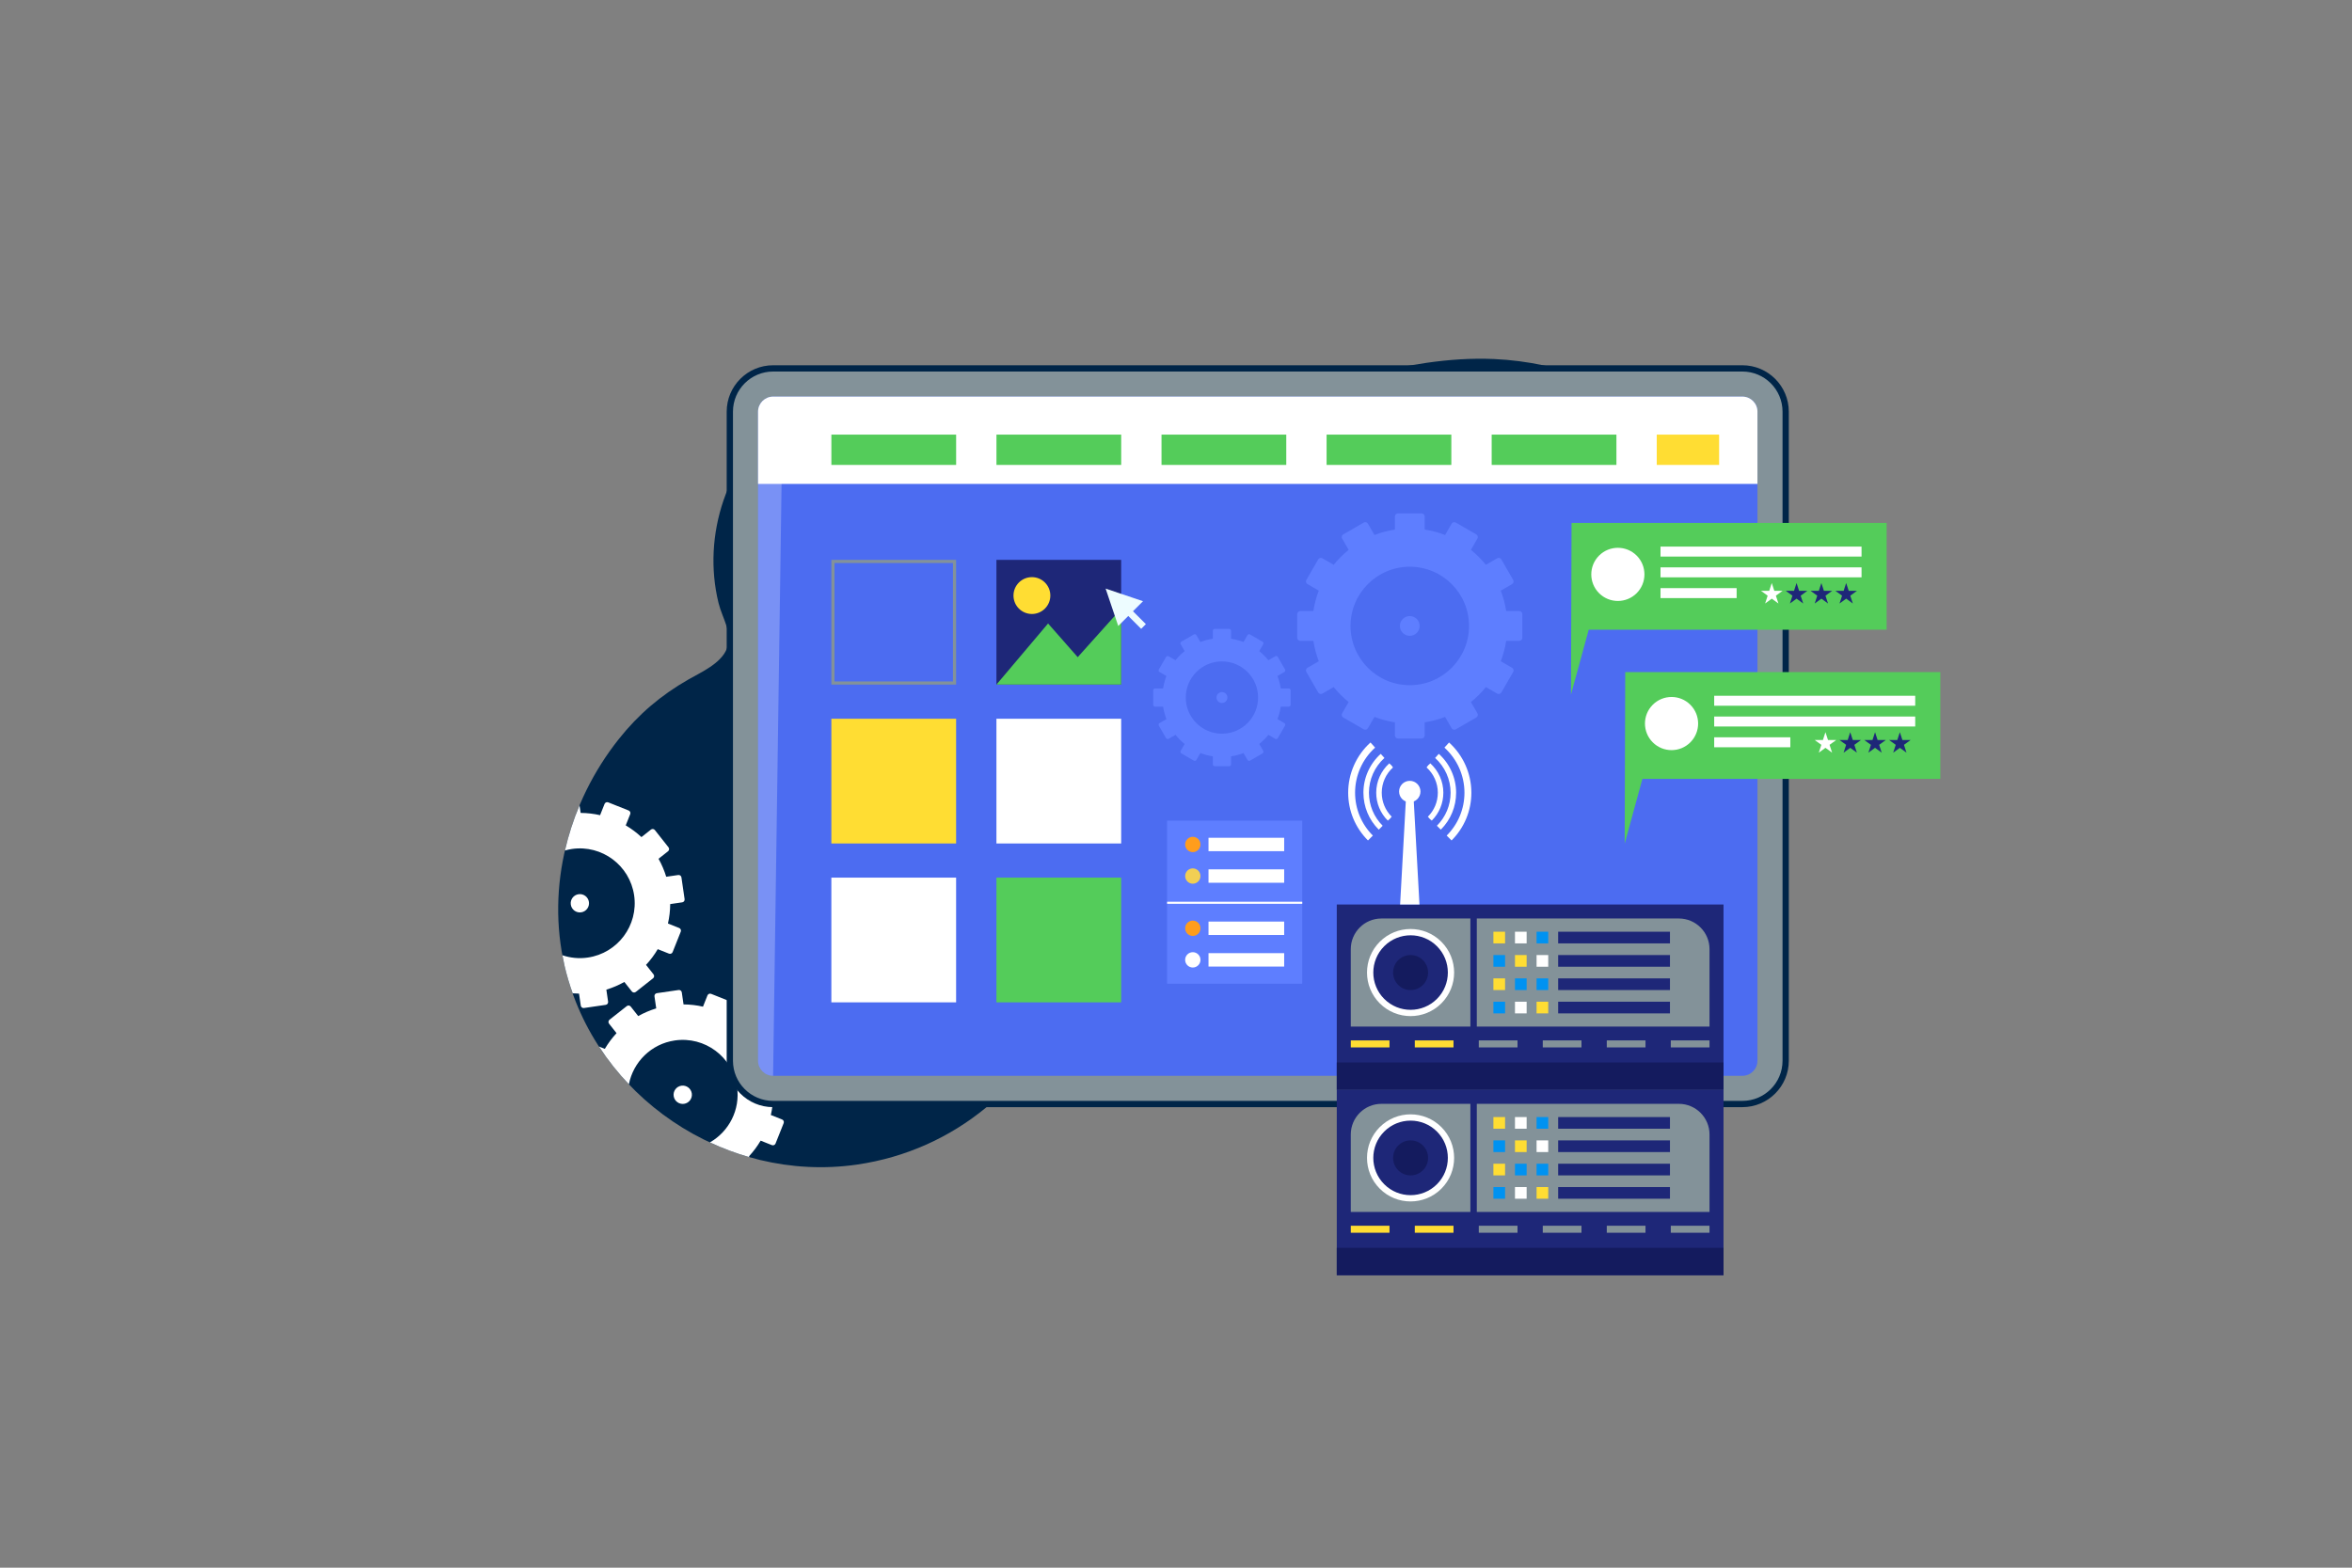 <svg width="420" height="280" viewBox="0 0 420 280" fill="none" xmlns="http://www.w3.org/2000/svg">
<rect x="0" y="0" width="420" height="280" fill="#808080" stroke="none"/>
<g clip-path="url(#clip0_14832_40815)">
<path d="M284.294 67.859C278.739 65.665 272.75 64.391 266.811 64.126C250.562 63.399 235.302 70.176 219.388 72.225C208.769 73.593 197.957 73.45 187.378 71.803C176.904 70.172 167.118 64.886 156.382 66.448C143.861 68.269 133.279 77.446 129.204 89.355C127.187 95.249 126.823 101.664 128.316 107.722C128.996 110.477 130.904 113.085 129.777 115.893C128.723 118.52 125.201 120.062 122.916 121.37C118.026 124.17 114.012 127.572 110.484 132.021C101.491 143.361 97.532 158.321 100.824 172.529C106.225 195.838 129.491 211.427 153.066 207.999C170.608 205.447 184.45 193.471 190.213 177.947C197.87 171.85 205.181 165.388 212.238 159.881C229.504 146.405 246.7 141.218 268.049 138.08C281.275 136.136 295.43 132.55 303.761 122.096C319.615 102.2 305.121 76.083 284.294 67.859Z" fill="#002548"/>
<path d="M139.491 190.485L137.344 190.797C136.997 189.663 136.536 188.588 135.968 187.584L137.667 186.244C137.885 186.072 137.922 185.756 137.751 185.538L135.319 182.456C135.147 182.239 134.832 182.202 134.614 182.373L132.918 183.711C132.061 182.914 131.122 182.213 130.114 181.619L130.913 179.612C131.016 179.355 130.89 179.062 130.633 178.96L126.986 177.507C126.728 177.405 126.436 177.53 126.334 177.788L125.533 179.798C124.409 179.539 123.247 179.404 122.061 179.395L121.749 177.247C121.709 176.973 121.454 176.782 121.179 176.823L117.295 177.388C117.021 177.428 116.83 177.683 116.87 177.957L117.183 180.105C116.049 180.452 114.974 180.912 113.97 181.48L112.629 179.781C112.457 179.563 112.141 179.526 111.924 179.698L108.842 182.13C108.624 182.302 108.587 182.618 108.759 182.835L110.096 184.531C109.3 185.387 108.599 186.327 108.005 187.335L106.965 186.92C108.537 189.338 110.328 191.593 112.303 193.666C113.075 189.69 116.271 186.449 120.506 185.833C125.862 185.054 130.836 188.764 131.615 194.12C132.212 198.225 130.167 202.098 126.77 204.038C129.056 205.102 131.424 205.995 133.86 206.688L133.737 206.531C134.533 205.675 135.234 204.735 135.829 203.727L137.835 204.527C138.093 204.63 138.385 204.504 138.488 204.247L139.941 200.6C140.043 200.342 139.918 200.05 139.66 199.947L137.65 199.147C137.909 198.023 138.044 196.861 138.053 195.675L140.201 195.363C140.475 195.323 140.666 195.068 140.625 194.793L140.06 190.908C140.021 190.635 139.766 190.445 139.491 190.485Z" fill="white"/>
<path d="M121.681 193.913C120.787 194.043 120.168 194.873 120.299 195.767C120.429 196.661 121.258 197.28 122.152 197.15C123.046 197.02 123.665 196.19 123.535 195.296C123.405 194.403 122.575 193.784 121.681 193.913Z" fill="white"/>
<path d="M108.589 178.905L108.277 176.757C109.411 176.411 110.486 175.95 111.49 175.382L112.83 177.081C113.002 177.299 113.318 177.336 113.536 177.164L116.618 174.732C116.835 174.56 116.872 174.245 116.701 174.027L115.363 172.331C116.16 171.474 116.861 170.535 117.455 169.527L119.462 170.327C119.719 170.429 120.012 170.304 120.114 170.046L121.567 166.4C121.669 166.142 121.544 165.85 121.286 165.747L119.276 164.946C119.535 163.822 119.67 162.661 119.679 161.475L121.827 161.162C122.101 161.123 122.292 160.868 122.251 160.593L121.686 156.708C121.646 156.434 121.392 156.243 121.117 156.284L118.969 156.596C118.622 155.462 118.162 154.387 117.594 153.383L119.293 152.043C119.511 151.871 119.548 151.555 119.376 151.337L116.944 148.256C116.772 148.038 116.456 148.001 116.238 148.172L114.543 149.51C113.686 148.714 112.746 148.012 111.739 147.418L112.538 145.411C112.64 145.154 112.515 144.861 112.257 144.759L108.611 143.306C108.353 143.204 108.061 143.329 107.958 143.587L107.158 145.597C106.034 145.338 104.872 145.204 103.686 145.194L103.488 143.837C102.389 146.451 101.516 149.152 100.883 151.907C101.289 151.792 101.703 151.694 102.131 151.632C107.487 150.853 112.461 154.563 113.24 159.919C114.019 165.276 110.309 170.25 104.952 171.028C103.378 171.258 101.841 171.09 100.43 170.615C100.548 171.254 100.676 171.892 100.823 172.528C101.21 174.199 101.7 175.825 102.264 177.414C102.64 177.443 103.017 177.463 103.398 177.466L103.711 179.614C103.75 179.888 104.006 180.079 104.28 180.038L108.165 179.473C108.439 179.434 108.63 179.179 108.589 178.905Z" fill="white"/>
<path d="M105.164 161.095C105.034 160.202 104.204 159.582 103.31 159.713C102.416 159.843 101.797 160.672 101.928 161.566C102.057 162.46 102.887 163.079 103.781 162.949C104.674 162.819 105.294 161.989 105.164 161.095Z" fill="white"/>
<path d="M138.056 197.744C133.485 197.744 129.766 194.025 129.766 189.453V73.529C129.766 68.957 133.485 65.238 138.056 65.238H311.14C315.711 65.238 319.43 68.957 319.43 73.529V189.454C319.43 194.025 315.711 197.744 311.14 197.744L138.056 197.744Z" fill="#002548"/>
<path d="M311.14 196.625H138.058C134.097 196.625 130.887 193.414 130.887 189.454V73.529C130.887 69.568 134.097 66.358 138.058 66.358H311.141C315.101 66.358 318.311 69.568 318.311 73.529V189.454C318.311 193.414 315.1 196.625 311.14 196.625Z" fill="#839299"/>
<path d="M138.058 192.144C136.575 192.144 135.367 190.937 135.367 189.453V73.529C135.367 72.045 136.574 70.838 138.058 70.838H311.141C312.625 70.838 313.832 72.045 313.832 73.529V189.454C313.832 190.937 312.625 192.145 311.141 192.145L138.058 192.144Z" fill="#4C6CF1"/>
<path d="M313.831 86.429V73.529C313.831 72.045 312.625 70.838 311.141 70.838H138.058C136.575 70.838 135.367 72.045 135.367 73.529V86.429H313.831Z" fill="white"/>
<path opacity="0.25" d="M138.054 192.144C136.571 192.144 135.363 190.937 135.363 189.453V73.528C135.363 72.045 136.57 70.838 138.054 70.838H311.137C312.621 70.838 313.828 72.044 313.828 73.528L139.728 75.229L138.054 192.144Z" fill="white"/>
<path d="M307.771 161.55H238.711V194.653H307.771V161.55Z" fill="#1E2778"/>
<path d="M307.771 189.761H238.711V194.653H307.771V189.761Z" fill="#141B5E"/>
<path d="M262.568 164.051H246.681C243.665 164.051 241.211 166.504 241.211 169.521V183.359H262.568V164.051Z" fill="#839299"/>
<path d="M299.801 164.051H263.715V183.359H305.271V169.521C305.271 166.504 302.817 164.051 299.801 164.051Z" fill="#839299"/>
<path d="M268.763 166.412H266.68V168.496H268.763V166.412Z" fill="#FFDD33"/>
<path d="M268.763 170.579H266.68V172.663H268.763V170.579Z" fill="#0092F1"/>
<path d="M268.763 174.746H266.68V176.83H268.763V174.746Z" fill="#FFDD33"/>
<path d="M268.763 178.914H266.68V180.998H268.763V178.914Z" fill="#0092F1"/>
<path d="M272.615 166.412H270.531V168.496H272.615V166.412Z" fill="white"/>
<path d="M272.615 170.579H270.531V172.663H272.615V170.579Z" fill="#FFDD33"/>
<path d="M272.615 174.746H270.531V176.83H272.615V174.746Z" fill="#0092F1"/>
<path d="M272.615 178.914H270.531V180.998H272.615V178.914Z" fill="white"/>
<path d="M276.47 166.412H274.387V168.496H276.47V166.412Z" fill="#0092F1"/>
<path d="M276.47 170.579H274.387V172.663H276.47V170.579Z" fill="white"/>
<path d="M276.47 174.747H274.387V176.83H276.47V174.747Z" fill="#0092F1"/>
<path d="M276.47 178.914H274.387V180.998H276.47V178.914Z" fill="#FFDD33"/>
<path d="M298.208 166.412H278.242V168.496H298.208V166.412Z" fill="#1E2778"/>
<path d="M298.208 170.579H278.242V172.663H298.208V170.579Z" fill="#1E2778"/>
<path d="M298.208 174.747H278.242V176.83H298.208V174.747Z" fill="#1E2778"/>
<path d="M298.208 178.914H278.242V180.998H298.208V178.914Z" fill="#1E2778"/>
<path d="M257.388 179.206C260.426 176.168 260.426 171.243 257.388 168.205C254.35 165.167 249.425 165.167 246.387 168.205C243.349 171.243 243.349 176.168 246.387 179.206C249.425 182.244 254.35 182.244 257.388 179.206Z" fill="white"/>
<path d="M256.596 178.412C259.196 175.813 259.196 171.598 256.596 168.999C253.997 166.4 249.782 166.4 247.183 168.999C244.584 171.598 244.584 175.813 247.183 178.412C249.783 181.012 253.997 181.012 256.596 178.412Z" fill="#1E2778"/>
<path d="M248.766 173.705C248.766 171.979 250.165 170.58 251.891 170.58C253.617 170.58 255.016 171.979 255.016 173.705C255.016 175.431 253.617 176.831 251.891 176.831C250.165 176.831 248.766 175.431 248.766 173.705Z" fill="#141B5E"/>
<path d="M248.124 185.824H241.211V187.074H248.124V185.824Z" fill="#FFDD33"/>
<path d="M259.554 185.824H252.641V187.074H259.554V185.824Z" fill="#FFDD33"/>
<path d="M270.984 185.824H264.07V187.074H270.984V185.824Z" fill="#839299"/>
<path d="M282.409 185.824H275.496V187.074H282.409V185.824Z" fill="#839299"/>
<path d="M293.839 185.824H286.926V187.074H293.839V185.824Z" fill="#839299"/>
<path d="M305.269 185.824H298.355V187.074H305.269V185.824Z" fill="#839299"/>
<path d="M307.771 194.653H238.711V227.756H307.771V194.653Z" fill="#1E2778"/>
<path d="M307.771 222.864H238.711V227.756H307.771V222.864Z" fill="#141B5E"/>
<path d="M262.568 197.153H246.681C243.665 197.153 241.211 199.607 241.211 202.623V216.461H262.568V197.153Z" fill="#839299"/>
<path d="M299.801 197.153H263.715V216.461H305.271V202.623C305.271 199.607 302.817 197.153 299.801 197.153Z" fill="#839299"/>
<path d="M268.763 199.515H266.68V201.598H268.763V199.515Z" fill="#FFDD33"/>
<path d="M268.763 203.682H266.68V205.766H268.763V203.682Z" fill="#0092F1"/>
<path d="M268.763 207.849H266.68V209.933H268.763V207.849Z" fill="#FFDD33"/>
<path d="M268.763 212.017H266.68V214.1H268.763V212.017Z" fill="#0092F1"/>
<path d="M272.615 199.515H270.531V201.598H272.615V199.515Z" fill="white"/>
<path d="M272.615 203.682H270.531V205.766H272.615V203.682Z" fill="#FFDD33"/>
<path d="M272.615 207.849H270.531V209.933H272.615V207.849Z" fill="#0092F1"/>
<path d="M272.615 212.017H270.531V214.1H272.615V212.017Z" fill="white"/>
<path d="M276.47 199.515H274.387V201.598H276.47V199.515Z" fill="#0092F1"/>
<path d="M276.47 203.682H274.387V205.766H276.47V203.682Z" fill="white"/>
<path d="M276.47 207.849H274.387V209.933H276.47V207.849Z" fill="#0092F1"/>
<path d="M276.47 212.017H274.387V214.1H276.47V212.017Z" fill="#FFDD33"/>
<path d="M298.208 199.515H278.242V201.598H298.208V199.515Z" fill="#1E2778"/>
<path d="M298.208 203.682H278.242V205.766H298.208V203.682Z" fill="#1E2778"/>
<path d="M298.208 207.849H278.242V209.933H298.208V207.849Z" fill="#1E2778"/>
<path d="M298.208 212.017H278.242V214.1H298.208V212.017Z" fill="#1E2778"/>
<path d="M257.388 212.308C260.426 209.271 260.426 204.345 257.388 201.307C254.35 198.27 249.425 198.27 246.387 201.307C243.349 204.345 243.349 209.271 246.387 212.308C249.425 215.346 254.35 215.346 257.388 212.308Z" fill="white"/>
<path d="M256.596 211.514C259.196 208.915 259.196 204.701 256.596 202.101C253.997 199.502 249.782 199.502 247.183 202.101C244.584 204.701 244.584 208.915 247.183 211.514C249.783 214.114 253.997 214.114 256.596 211.514Z" fill="#1E2778"/>
<path d="M248.766 206.808C248.766 205.082 250.165 203.682 251.891 203.682C253.617 203.682 255.016 205.082 255.016 206.808C255.016 208.533 253.617 209.933 251.891 209.933C250.165 209.933 248.766 208.533 248.766 206.808Z" fill="#141B5E"/>
<path d="M248.124 218.927H241.211V220.177H248.124V218.927Z" fill="#FFDD33"/>
<path d="M259.554 218.927H252.641V220.177H259.554V218.927Z" fill="#FFDD33"/>
<path d="M270.984 218.927H264.07V220.177H270.984V218.927Z" fill="#839299"/>
<path d="M282.409 218.927H275.496V220.177H282.409V218.927Z" fill="#839299"/>
<path d="M293.839 218.927H286.926V220.177H293.839V218.927Z" fill="#839299"/>
<path d="M305.269 218.927H298.355V220.177H305.269V218.927Z" fill="#839299"/>
<path d="M244.281 150.11C242.001 147.831 240.746 144.799 240.746 141.575C240.746 138.167 242.198 134.901 244.73 132.614L245.556 133.529C243.283 135.582 241.979 138.514 241.979 141.574C241.979 144.469 243.106 147.191 245.153 149.238L244.281 150.11Z" fill="white"/>
<path d="M247.997 146.397C246.709 145.109 246 143.396 246 141.575C246 139.656 246.822 137.813 248.256 136.519L248.586 136.884C247.256 138.085 246.493 139.795 246.493 141.575C246.493 143.265 247.151 144.854 248.346 146.049L247.997 146.397Z" fill="white"/>
<path d="M246.207 148.184C244.441 146.419 243.469 144.071 243.469 141.575C243.469 138.944 244.595 136.418 246.56 134.644L247.221 135.375C245.463 136.963 244.455 139.222 244.455 141.575C244.455 143.808 245.325 145.908 246.904 147.487L246.207 148.184Z" fill="white"/>
<path d="M247.824 146.571C246.489 145.237 245.754 143.462 245.754 141.575C245.754 139.586 246.606 137.676 248.091 136.335L248.752 137.067C247.473 138.221 246.74 139.864 246.74 141.575C246.74 143.199 247.372 144.725 248.52 145.874L247.824 146.571Z" fill="white"/>
<path d="M259.208 150.11L258.337 149.239C260.384 147.192 261.511 144.47 261.511 141.575C261.511 138.515 260.207 135.583 257.934 133.53L258.76 132.615C261.291 134.902 262.744 138.168 262.744 141.576C262.744 144.799 261.488 147.83 259.208 150.11Z" fill="white"/>
<path d="M255.499 146.397L255.15 146.049C256.345 144.854 257.003 143.265 257.003 141.575C257.003 139.795 256.24 138.085 254.91 136.884L255.241 136.519C256.674 137.813 257.496 139.656 257.496 141.575C257.496 143.396 256.787 145.109 255.499 146.397Z" fill="white"/>
<path d="M257.284 148.184L256.587 147.486C258.166 145.907 259.036 143.808 259.036 141.574C259.036 139.221 258.027 136.962 256.27 135.374L256.93 134.642C258.895 136.416 260.022 138.943 260.022 141.574C260.022 144.072 259.05 146.419 257.284 148.184Z" fill="white"/>
<path d="M255.67 146.571L254.973 145.874C256.121 144.725 256.754 143.199 256.754 141.575C256.754 139.865 256.021 138.222 254.742 137.066L255.403 136.335C256.888 137.676 257.74 139.586 257.74 141.575C257.74 143.463 257.005 145.237 255.67 146.571Z" fill="white"/>
<path d="M251.746 143.283C252.801 143.283 253.656 142.428 253.656 141.373C253.656 140.318 252.801 139.463 251.746 139.463C250.691 139.463 249.836 140.318 249.836 141.373C249.836 142.428 250.691 143.283 251.746 143.283Z" fill="white"/>
<path d="M253.478 161.55H250.02L251.133 141.373H252.365L253.478 161.55Z" fill="white"/>
<path d="M170.737 77.624H148.461V83.037H170.737V77.624Z" fill="#54CC5A"/>
<path d="M200.214 77.624H177.938V83.037H200.214V77.624Z" fill="#54CC5A"/>
<path d="M229.69 77.624H207.414V83.037H229.69V77.624Z" fill="#54CC5A"/>
<path d="M259.167 77.624H236.891V83.037H259.167V77.624Z" fill="#54CC5A"/>
<path d="M288.647 77.624H266.371V83.037H288.647V77.624Z" fill="#54CC5A"/>
<path d="M306.985 77.624H295.848V83.037H306.985V77.624Z" fill="#FFDD33"/>
<path d="M336.9 112.475H283.7L280.535 124.046L280.634 93.394H336.9V112.475Z" fill="#54CC5A"/>
<path d="M332.419 97.626H296.52V99.406H332.419V97.626Z" fill="white"/>
<path d="M332.419 101.335H296.52V103.115H332.419V101.335Z" fill="white"/>
<path d="M310.115 105.043H296.52V106.824H310.115V105.043Z" fill="white"/>
<path d="M292.261 105.946C294.115 104.092 294.115 101.086 292.261 99.232C290.408 97.378 287.402 97.378 285.548 99.232C283.694 101.086 283.694 104.092 285.548 105.946C287.402 107.799 290.408 107.799 292.261 105.946Z" fill="white"/>
<path d="M316.388 104.13L316.843 105.528H318.312L317.123 106.391L317.577 107.789L316.388 106.925L315.2 107.789L315.654 106.391L314.465 105.528H315.934L316.388 104.13Z" fill="white"/>
<path d="M320.814 104.13L321.268 105.528H322.738L321.549 106.391L322.003 107.789L320.814 106.925L319.625 107.789L320.079 106.391L318.891 105.528H320.36L320.814 104.13Z" fill="#1E2778"/>
<path d="M325.244 104.13L325.698 105.528H327.168L325.979 106.391L326.433 107.789L325.244 106.925L324.055 107.789L324.509 106.391L323.32 105.528H324.79L325.244 104.13Z" fill="#1E2778"/>
<path d="M329.674 104.13L330.128 105.528H331.597L330.408 106.391L330.862 107.789L329.674 106.925L328.485 107.789L328.939 106.391L327.75 105.528H329.219L329.674 104.13Z" fill="#1E2778"/>
<path d="M346.486 139.118H293.286L290.121 150.688L290.22 120.037H346.486V139.118Z" fill="#54CC5A"/>
<path d="M342.005 124.268H306.105V126.049H342.005V124.268Z" fill="white"/>
<path d="M342.005 127.977H306.105V129.758H342.005V127.977Z" fill="white"/>
<path d="M319.701 131.686H306.105V133.466H319.701V131.686Z" fill="white"/>
<path d="M301.847 132.588C303.701 130.734 303.701 127.728 301.847 125.875C299.994 124.021 296.988 124.021 295.134 125.875C293.28 127.728 293.28 130.734 295.134 132.588C296.988 134.442 299.994 134.442 301.847 132.588Z" fill="white"/>
<path d="M325.974 130.772L326.429 132.17H327.898L326.709 133.034L327.163 134.432L325.974 133.568L324.786 134.432L325.24 133.034L324.051 132.17H325.52L325.974 130.772Z" fill="white"/>
<path d="M330.4 130.772L330.854 132.17H332.324L331.135 133.034L331.589 134.432L330.4 133.568L329.211 134.432L329.665 133.034L328.477 132.17H329.946L330.4 130.772Z" fill="#1E2778"/>
<path d="M334.83 130.772L335.284 132.17H336.753L335.565 133.034L336.019 134.432L334.83 133.568L333.641 134.432L334.095 133.034L332.906 132.17H334.376L334.83 130.772Z" fill="#1E2778"/>
<path d="M339.26 130.772L339.714 132.17H341.183L339.994 133.034L340.448 134.432L339.26 133.568L338.071 134.432L338.525 133.034L337.336 132.17H338.805L339.26 130.772Z" fill="#1E2778"/>
<path d="M254.407 131.357V129.014C255.672 128.82 256.892 128.495 258.052 128.044L259.221 130.068C259.37 130.327 259.702 130.416 259.961 130.266L263.631 128.147C263.89 127.997 263.979 127.665 263.83 127.406L262.664 125.386C263.648 124.595 264.543 123.7 265.335 122.716L267.354 123.882C267.613 124.031 267.945 123.943 268.095 123.684L270.214 120.014C270.363 119.755 270.275 119.423 270.015 119.273L267.992 118.105C268.443 116.944 268.768 115.725 268.962 114.459H271.305C271.604 114.459 271.847 114.217 271.847 113.917V109.68C271.847 109.38 271.604 109.138 271.305 109.138H268.962C268.767 107.872 268.443 106.652 267.992 105.492L270.015 104.324C270.274 104.174 270.363 103.842 270.214 103.583L268.095 99.913C267.945 99.654 267.613 99.565 267.354 99.715L265.335 100.881C264.543 99.897 263.648 99.002 262.664 98.21L263.83 96.191C263.979 95.932 263.891 95.6 263.631 95.45L259.961 93.332C259.702 93.182 259.371 93.27 259.221 93.53L258.052 95.553C256.892 95.102 255.672 94.777 254.407 94.583V92.24C254.407 91.941 254.164 91.698 253.865 91.698H249.627C249.328 91.698 249.085 91.941 249.085 92.24V94.583C247.82 94.777 246.6 95.102 245.44 95.553L244.271 93.53C244.122 93.27 243.79 93.181 243.531 93.332L239.861 95.45C239.602 95.6 239.513 95.932 239.663 96.191L240.829 98.21C239.845 99.002 238.95 99.897 238.158 100.881L236.139 99.715C235.879 99.565 235.548 99.654 235.398 99.913L233.279 103.583C233.129 103.842 233.218 104.174 233.477 104.324L235.5 105.492C235.049 106.652 234.724 107.872 234.53 109.138H232.187C231.887 109.138 231.645 109.381 231.645 109.68V113.917C231.645 114.217 231.888 114.459 232.187 114.459H234.53C234.724 115.725 235.049 116.944 235.5 118.105L233.477 119.273C233.218 119.422 233.129 119.755 233.279 120.014L235.398 123.684C235.547 123.943 235.879 124.032 236.139 123.882L238.158 122.716C238.95 123.7 239.845 124.595 240.829 125.386L239.663 127.406C239.513 127.665 239.602 127.997 239.861 128.147L243.531 130.266C243.79 130.415 244.121 130.327 244.271 130.068L245.44 128.044C246.6 128.495 247.82 128.82 249.085 129.014V131.357C249.085 131.657 249.328 131.899 249.627 131.899H253.865C254.164 131.9 254.407 131.657 254.407 131.357ZM241.166 111.799C241.166 105.956 245.903 101.219 251.746 101.219C257.589 101.219 262.326 105.956 262.326 111.799C262.326 117.642 257.589 122.379 251.746 122.379C245.902 122.379 241.166 117.642 241.166 111.799Z" fill="#5E7EFF"/>
<path d="M251.746 110.033C252.721 110.033 253.511 110.824 253.511 111.799C253.511 112.774 252.721 113.564 251.746 113.564C250.771 113.564 249.98 112.774 249.98 111.799C249.98 110.824 250.771 110.033 251.746 110.033Z" fill="#5E7EFF"/>
<path d="M219.828 136.521V135.092C220.6 134.973 221.344 134.775 222.053 134.5L222.765 135.735C222.857 135.893 223.059 135.947 223.217 135.856L225.457 134.562C225.615 134.471 225.669 134.268 225.578 134.111L224.867 132.879C225.467 132.395 226.013 131.849 226.496 131.249L227.728 131.96C227.887 132.051 228.089 131.997 228.18 131.839L229.473 129.6C229.564 129.441 229.51 129.239 229.352 129.148L228.117 128.435C228.392 127.727 228.591 126.982 228.709 126.21H230.139C230.322 126.21 230.47 126.062 230.47 125.879V123.293C230.47 123.11 230.322 122.962 230.139 122.962H228.709C228.591 122.19 228.392 121.446 228.117 120.737L229.352 120.024C229.511 119.933 229.564 119.73 229.473 119.572L228.18 117.333C228.089 117.174 227.886 117.12 227.728 117.212L226.496 117.923C226.013 117.323 225.467 116.777 224.867 116.294L225.578 115.062C225.669 114.903 225.615 114.701 225.457 114.61L223.217 113.317C223.059 113.225 222.857 113.28 222.765 113.438L222.053 114.672C221.345 114.397 220.6 114.199 219.828 114.08V112.651C219.828 112.468 219.68 112.32 219.497 112.32H216.911C216.728 112.32 216.58 112.468 216.58 112.651V114.08C215.807 114.199 215.063 114.397 214.355 114.672L213.642 113.438C213.551 113.279 213.348 113.225 213.19 113.317L210.951 114.61C210.792 114.701 210.738 114.904 210.83 115.062L211.541 116.294C210.941 116.777 210.395 117.323 209.911 117.923L208.679 117.212C208.521 117.121 208.319 117.175 208.227 117.333L206.934 119.572C206.843 119.731 206.897 119.933 207.055 120.024L208.29 120.737C208.015 121.445 207.817 122.19 207.698 122.962H206.268C206.086 122.962 205.938 123.11 205.938 123.293V125.879C205.938 126.062 206.086 126.21 206.268 126.21H207.698C207.817 126.982 208.015 127.727 208.29 128.435L207.055 129.148C206.897 129.239 206.843 129.442 206.934 129.6L208.227 131.839C208.319 131.997 208.521 132.051 208.679 131.96L209.911 131.249C210.395 131.849 210.941 132.395 211.541 132.879L210.83 134.111C210.738 134.269 210.793 134.471 210.951 134.562L213.19 135.856C213.349 135.947 213.551 135.892 213.642 135.735L214.355 134.5C215.063 134.775 215.807 134.974 216.58 135.092V136.521C216.58 136.704 216.728 136.852 216.911 136.852H219.497C219.679 136.852 219.828 136.704 219.828 136.521ZM211.747 124.586C211.747 121.021 214.638 118.13 218.204 118.13C221.769 118.13 224.66 121.021 224.66 124.586C224.66 128.152 221.769 131.042 218.204 131.042C214.638 131.042 211.747 128.152 211.747 124.586Z" fill="#5E7EFF"/>
<path d="M219.18 124.586C219.18 125.125 218.744 125.561 218.205 125.561C217.667 125.561 217.23 125.124 217.23 124.586C217.23 124.047 217.667 123.611 218.205 123.611C218.744 123.611 219.18 124.047 219.18 124.586Z" fill="#5E7EFF"/>
<path d="M232.544 146.571H208.41V175.695H232.544V146.571Z" fill="#5E7EFF"/>
<path d="M213.001 152.198C213.757 152.198 214.37 151.585 214.37 150.829C214.37 150.073 213.757 149.461 213.001 149.461C212.246 149.461 211.633 150.073 211.633 150.829C211.633 151.585 212.246 152.198 213.001 152.198Z" fill="#FF9D1C"/>
<path d="M229.316 149.632H215.805V152.026H229.316V149.632Z" fill="white"/>
<path d="M213.001 157.837C213.757 157.837 214.37 157.224 214.37 156.468C214.37 155.713 213.757 155.1 213.001 155.1C212.246 155.1 211.633 155.713 211.633 156.468C211.633 157.224 212.246 157.837 213.001 157.837Z" fill="#F2CF54"/>
<path d="M229.316 155.271H215.805V157.666H229.316V155.271Z" fill="white"/>
<path d="M213.001 167.166C213.757 167.166 214.37 166.553 214.37 165.797C214.37 165.041 213.757 164.428 213.001 164.428C212.246 164.428 211.633 165.041 211.633 165.797C211.633 166.553 212.246 167.166 213.001 167.166Z" fill="#FF9D1C"/>
<path d="M229.316 164.6H215.805V166.994H229.316V164.6Z" fill="white"/>
<path d="M213.001 172.805C213.757 172.805 214.37 172.192 214.37 171.436C214.37 170.68 213.757 170.068 213.001 170.068C212.246 170.068 211.633 170.68 211.633 171.436C211.633 172.192 212.246 172.805 213.001 172.805Z" fill="white"/>
<path d="M229.316 170.239H215.805V172.634H229.316V170.239Z" fill="white"/>
<path d="M208.41 161.241H232.544" stroke="white" stroke-width="0.373" stroke-miterlimit="10"/>
<path d="M200.21 99.997H177.934V122.273H200.21V99.997Z" fill="#1E2778"/>
<path d="M200.21 122.273H177.934L187.155 111.357L192.449 117.372L200.21 108.72V122.273Z" fill="#54CC5A"/>
<path d="M184.27 109.661C186.087 109.661 187.56 108.188 187.56 106.371C187.56 104.554 186.087 103.081 184.27 103.081C182.453 103.081 180.98 104.554 180.98 106.371C180.98 108.188 182.453 109.661 184.27 109.661Z" fill="#FFDD33"/>
<path d="M200.21 128.373H177.934V150.65H200.21V128.373Z" fill="white"/>
<path d="M200.21 156.75H177.934V179.026H200.21V156.75Z" fill="#54CC5A"/>
<path d="M170.173 100.557V121.713H149.017V100.557H170.173ZM170.733 99.997H148.457V122.273H170.733V99.997Z" fill="#839299"/>
<path d="M170.733 128.373H148.457V150.65H170.733V128.373Z" fill="#FFDD33"/>
<path d="M170.733 156.75H148.457V179.026H170.733V156.75Z" fill="white"/>
<path d="M197.43 105.125L199.686 111.806L201.48 110.013L203.782 112.315L204.62 111.477L202.317 109.175L204.111 107.381L197.43 105.125Z" fill="#EDFCFF"/>
</g>
<defs>
<clipPath id="clip0_14832_40815">
<rect width="420" height="280" fill="white"/>
</clipPath>
</defs>
</svg>
